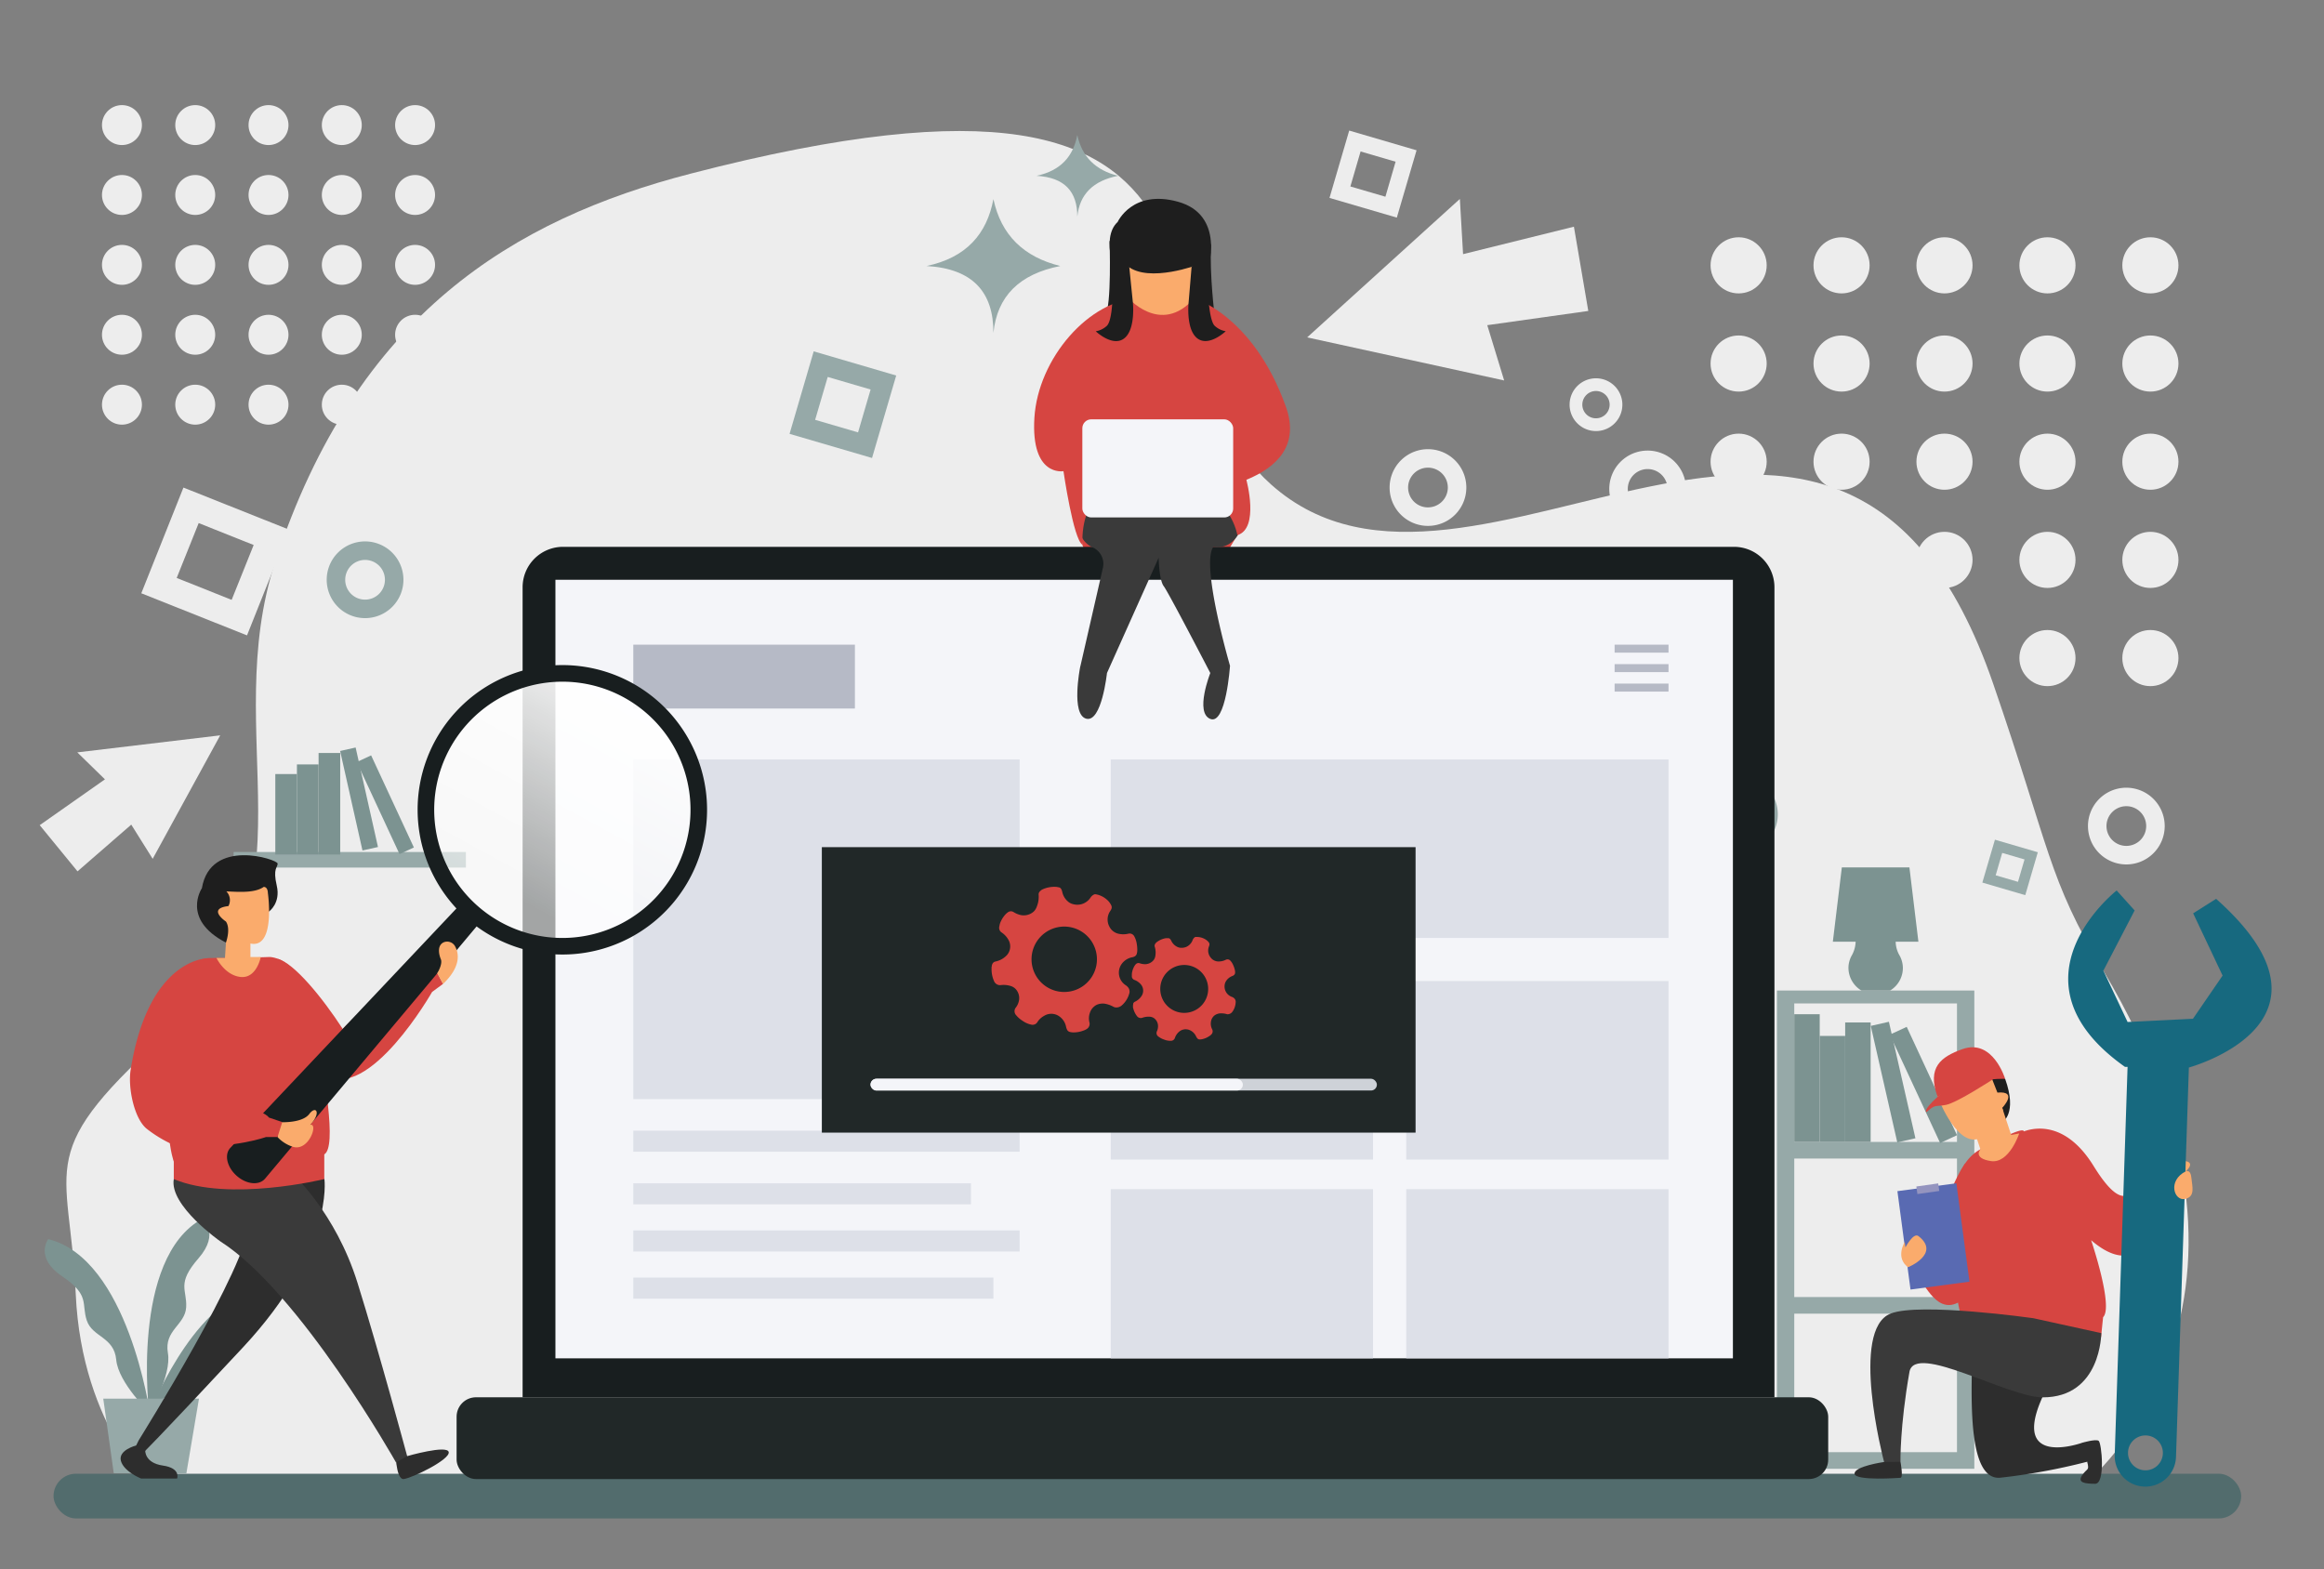 <svg viewBox="0 0 776 524" xmlns="http://www.w3.org/2000/svg" xmlns:xlink="http://www.w3.org/1999/xlink"><rect x="0" y="0" width="776" height="524" fill="#808080" stroke="none"/><g id="main"><linearGradient id="a" gradientTransform="matrix(.48 -.88 -.88 -.48 -1338.93 -2655.61)" gradientUnits="userSpaceOnUse" x1="-1866.58" x2="-1775.89" y1="-2752.39" y2="-2752.39"><stop offset="0" stop-color="#fff" stop-opacity=".6"/><stop offset="1" stop-color="#fff"/></linearGradient><path d="m96.55 176.88-14.07 35.3-35.3-14.06 14.07-35.3zm-37.55 16.12 18.35 7.32 7.35-18.32-18.36-7.32z" fill="#ededed"/><path d="m178.28 296.43 3 20.54-20.54 3-3-20.54zm-13.36 17.87 10.68-1.54-1.54-10.68-10.68 1.54z" fill="#ededed"/><path d="m172.16 230.73 3 20.54-20.54 3-3-20.54zm-13.35 17.87 10.68-1.55-1.49-10.68-10.69 1.54z" fill="#96a9a8"/><g fill="#ededed"><circle cx="718.03" cy="88.61" r="9.37"/><circle cx="683.66" cy="88.61" r="9.37"/><circle cx="649.28" cy="88.61" r="9.37"/><circle cx="614.91" cy="88.61" r="9.37"/><circle cx="580.54" cy="88.61" r="9.37"/><circle cx="718.03" cy="121.4" r="9.37"/><circle cx="683.66" cy="121.4" r="9.37"/><circle cx="649.28" cy="121.4" r="9.37"/><circle cx="614.91" cy="121.4" r="9.37"/><circle cx="580.54" cy="121.4" r="9.37"/><circle cx="718.03" cy="154.18" r="9.37"/><circle cx="683.66" cy="154.18" r="9.37"/><circle cx="649.28" cy="154.18" r="9.37"/><circle cx="614.91" cy="154.18" r="9.37"/><circle cx="580.54" cy="154.18" r="9.37"/><circle cx="718.03" cy="186.97" r="9.37"/><circle cx="683.66" cy="186.97" r="9.37"/><circle cx="649.28" cy="186.97" r="9.37"/><circle cx="614.91" cy="186.97" r="9.37"/><circle cx="580.54" cy="186.97" r="9.37"/><circle cx="718.03" cy="219.76" r="9.37"/><circle cx="683.66" cy="219.76" r="9.37"/><circle cx="649.28" cy="219.76" r="9.37"/><circle cx="614.91" cy="219.76" r="9.37"/><circle cx="580.54" cy="219.76" r="9.37"/><circle cx="138.6" cy="41.77" r="6.67"/><circle cx="114.13" cy="41.77" r="6.67"/><circle cx="89.66" cy="41.77" r="6.67"/><circle cx="65.19" cy="41.77" r="6.67"/><circle cx="40.72" cy="41.77" r="6.67"/><circle cx="138.6" cy="65.11" r="6.67"/><circle cx="114.13" cy="65.11" r="6.67"/><circle cx="89.66" cy="65.11" r="6.67"/><circle cx="65.19" cy="65.11" r="6.67"/><circle cx="40.72" cy="65.11" r="6.67"/><circle cx="138.6" cy="88.45" r="6.67"/><circle cx="114.13" cy="88.45" r="6.67"/><circle cx="89.66" cy="88.45" r="6.67"/><circle cx="65.19" cy="88.45" r="6.67"/><circle cx="40.72" cy="88.45" r="6.67"/><circle cx="138.6" cy="111.79" r="6.67"/><circle cx="114.13" cy="111.79" r="6.67"/><circle cx="89.66" cy="111.79" r="6.67"/><circle cx="65.19" cy="111.79" r="6.67"/><circle cx="40.72" cy="111.79" r="6.67"/><circle cx="138.6" cy="135.14" r="6.67"/><circle cx="114.13" cy="135.14" r="6.67"/><circle cx="89.66" cy="135.14" r="6.67"/><circle cx="65.19" cy="135.14" r="6.67"/><circle cx="40.72" cy="135.14" r="6.67"/><path d="m693.29 498.11s78-58.25 9-174c-18.62-31.21-17.55-40.06-36.78-95.86-50.59-146.88-174-6.48-241.13-66.5-52.23-46.65 12.09-157.14-193.82-103.75-58.84 15.24-111.51 46.81-138.63 129.5-19 58 14.87 112.23-33.46 155.23s-35.18 44.56-33.18 89.41 27 66.71 27 66.71z"/></g><path d="m659.24 330.78v159.71h-65.91v-159.71zm-60.12 154.16h54.33v-46.25h-54.33zm0-51.8h54.33v-46.25h-54.33zm0-51.8h54.33v-46.25h-54.33z" fill="#96a9a8"/><path d="m616.12 341.44h8.5v39.9h-8.5z" fill="#7c9391" transform="matrix(-1 0 0 -1 1240.74 722.78)"/><path d="m628.97 341.44h6.21v39.9h-6.21z" fill="#7c9391" transform="matrix(-.975 .222 -.222 -.975 1328.62 573.39)"/><path d="m639.14 341.99h6.21v39.9h-6.21z" fill="#7c9391" transform="matrix(-.907 .421 -.421 -.907 1377.14 420.2)"/><path d="m607.62 345.94h8.5v35.4h-8.5z" fill="#7c9391" transform="matrix(-1 0 0 -1 1223.74 727.28)"/><path d="m599.12 338.69h8.5v42.65h-8.5z" fill="#7c9391" transform="matrix(-1 0 0 -1 1206.74 720.03)"/><path d="m640.57 314.48h-28.57l3-24.81h22.57z" fill="#7c9391"/><path d="m633 313.6v-.1a6.68 6.68 0 0 0 -6.6-6.56 6.61 6.61 0 0 0 -6.79 6.51v.36a9.92 9.92 0 0 1 -1.33 5.32 8.57 8.57 0 0 0 -1.07 3.93 8.88 8.88 0 0 0 4.33 7.72h9.58a8.78 8.78 0 0 0 4.26-7.49 8.63 8.63 0 0 0 -1.23-4.44 9.53 9.53 0 0 1 -1.15-5.25z" fill="#7c9391"/><path d="m78.01 284.52h77.56v5.2h-77.56z" fill="#96a9a8"/><path d="m106.37 251.45h7.22v33.91h-7.22z" fill="#7c9391" transform="matrix(-1 0 0 -1 219.97 536.81)"/><path d="m117.3 251.45h5.28v33.91h-5.28z" fill="#7c9391" transform="matrix(-.98 .22 -.22 -.98 296.48 503.47)"/><path d="m125.94 251.91h5.28v33.91h-5.28z" fill="#7c9391" transform="matrix(.907 -.421 .421 .907 -101.15 79.01)"/><path d="m99.15 255.27h7.22v30.09h-7.22z" fill="#7c9391" transform="matrix(-1 0 0 -1 205.52 540.63)"/><path d="m91.93 258.49h7.22v26.87h-7.22z" fill="#7c9391" transform="matrix(-1 0 0 -1 191.08 543.85)"/><path d="m50.05 471.87s-7.26-51.52-33.95-58.08c0 0-4.68 6.16 4.68 12.45s6.33 9.1 8.2 14.72 9.13 5.43 9.83 13.13 11.24 17.78 11.24 17.78z" fill="#7c9391"/><path d="m49.81 471.87s-6.34-51.64 17.75-64.87c0 0 6.12 4.73-1.3 13.23s-3.75 10.43-4.1 16.34-7.42 7.62-6.1 15.24-6.25 20.06-6.25 20.06z" fill="#7c9391"/><path d="m51 469.41s15.9-39.25 38.28-39.16c0 0 2.48 5.79-6.16 8.9s-6.78 5.94-9.37 10-8.29 2.49-10.36 8.43-12.39 11.83-12.39 11.83z" fill="#7c9391"/><path d="m62.23 492.01h-24.24l-3.51-24.93h31.96z" fill="#96a9a8"/><rect fill="#526c6d" height="14.93" rx="7.47" transform="matrix(-1 0 0 -1 766.22 999.21)" width="730.46" x="17.88" y="492.14"/><path d="m417.33 295.39h.44z" fill="#596ab2"/><path d="m404.57 295.39h-.44s0 0 0 0z" fill="#596ab2"/><path d="m434.77 325.32a.42.42 0 0 0 0 .43z" fill="#596ab2"/><path d="m25.81 251.25 47.72-5.69-22.55 41.24-7.15-11.42-17.95 15.6-12.62-15.42 21.78-15.3z" fill="#ededed"/><path d="m487.46 66.43-50.99 46.24 65.78 14.38-5.64-18.46 33.73-4.75-4.8-28.14-37.01 9.17z" fill="#ededed"/><path d="m235.43 268.27a16.26 16.26 0 1 1 -16.25 16.25 16.25 16.25 0 0 1 16.25-16.25zm0 24.66a8.41 8.41 0 1 0 -8.41-8.41 8.41 8.41 0 0 0 8.41 8.41z" fill="#96a9a8"/><path d="m580.83 259.12a12.81 12.81 0 1 1 -12.83 12.8 12.81 12.81 0 0 1 12.83-12.8zm0 19.43a6.63 6.63 0 1 0 -6.63-6.63 6.63 6.63 0 0 0 6.63 6.63z" fill="#96a9a8"/><path d="m121.9 180.8a12.81 12.81 0 1 1 -12.81 12.81 12.81 12.81 0 0 1 12.81-12.81zm0 19.44a6.63 6.63 0 1 0 -6.63-6.63 6.62 6.62 0 0 0 6.63 6.63z" fill="#96a9a8"/><path d="m710 263.05a12.81 12.81 0 1 1 -12.81 12.81 12.8 12.8 0 0 1 12.81-12.81zm0 19.43a6.63 6.63 0 1 0 -6.63-6.62 6.62 6.62 0 0 0 6.63 6.62z" fill="#ededed"/><path d="m550.15 150.47a12.81 12.81 0 1 1 -12.8 12.81 12.8 12.8 0 0 1 12.8-12.81zm0 19.43a6.63 6.63 0 1 0 -6.62-6.62 6.62 6.62 0 0 0 6.62 6.62z" fill="#ededed"/><path d="m476.81 150a12.81 12.81 0 1 1 -12.81 12.82 12.81 12.81 0 0 1 12.81-12.82zm0 19.43a6.63 6.63 0 1 0 -6.63-6.62 6.62 6.62 0 0 0 6.63 6.63z" fill="#ededed"/><path d="m532.91 126.33a8.81 8.81 0 1 1 -8.81 8.81 8.8 8.8 0 0 1 8.81-8.81zm0 13.36a4.56 4.56 0 1 0 -4.56-4.55 4.55 4.55 0 0 0 4.56 4.55z" fill="#ededed"/><path d="m541.45 331.2-8.06 27.54-27.55-8.07 8.07-27.54zm-27.06 14.8 14.32 4.19 4.2-14.32-14.33-4.19z" fill="#96a9a8"/><path d="m680.44 284.6-4.19 14.33-14.33-4.2 4.2-14.32zm-14.07 7.7 7.45 2.18 2.18-7.48-7.45-2.18z" fill="#96a9a8"/><path d="m473 50.19-6.59 22.48-22.48-6.58 6.58-22.49zm-22.1 12.08 11.7 3.42 3.4-11.69-11.69-3.42z" fill="#ededed"/><path d="m299.25 125.4-8.07 27.54-27.54-8.06 8.06-27.55zm-27.07 14.8 14.33 4.19 4.19-14.32-14.32-4.19z" fill="#96a9a8"/><path d="m366.88 152.75-6.5 18 1.02 11.2 2.23 5.55h44.25l5.25-8.75-4-19.75z" fill="#d64541"/><rect fill="#212828" height="27.31" rx="6.49" width="457.99" x="152.46" y="466.61"/><path d="m188 182.61h391a13.5 13.5 0 0 1 13.5 13.5v270.5a0 0 0 0 1 0 0h-418a0 0 0 0 1 0 0v-270.5a13.5 13.5 0 0 1 13.5-13.5z" fill="#181e1f"/><path d="m185.46 193.61h393.17v260h-393.17z" fill="#f4f5f9"/><path d="m370.88 253.61h186.25v59.61h-186.25z" fill="#dde0e8"/><path d="m370.88 327.61h87.58v59.61h-87.58z" fill="#dde0e8"/><path d="m370.88 397.11h87.58v56.5h-87.58z" fill="#dde0e8"/><path d="m469.55 397.11h87.58v56.5h-87.58z" fill="#dde0e8"/><path d="m469.55 327.61h87.58v59.61h-87.58z" fill="#dde0e8"/><path d="m539.13 215.28h18v2.67h-18z" fill="#b6bac6"/><path d="m539.13 221.78h18v2.67h-18z" fill="#b6bac6"/><path d="m539.13 228.28h18v2.67h-18z" fill="#b6bac6"/><path d="m211.46 215.28h74v21.33h-74z" fill="#b6bac6"/><path d="m211.46 253.61h129v113.43h-129z" fill="#dde0e8"/><path d="m211.46 377.58h129v7.03h-129z" fill="#dde0e8"/><path d="m211.46 395.15h112.75v7.03h-112.75z" fill="#dde0e8"/><path d="m211.46 410.9h129v7.03h-129z" fill="#dde0e8"/><path d="m211.46 426.65h120.25v7.03h-120.25z" fill="#dde0e8"/><path d="m102 386 6.33 7.79s3.23 23.5-27.21 56.16-33.12 35-33.12 35l-2.57-2.18.9-1.82s37-59.2 36.73-72.66 18.94-22.29 18.94-22.29z" fill="#2d2d2d"/><path d="m132 483.58s0 10.67 2.83 10.33 15.5-6.5 15-9-13.83 1.34-13.83 1.34z" fill="#2d2d2d"/><path d="m97.62 391.91s14.41 13 21.71 36.34 16.62 58 16.62 58l-3.71 2.13s-32-56.8-58.62-73.8c0 0-17.17-12-15.59-20.83s39.59-1.84 39.59-1.84z" fill="#3a3a3a"/><path d="m89.85 319.58s10.68-.58 14.68 19.67 8 43.75 3.75 46.25v8.25s-31.75 7.75-50.25 0v-5.84s-4.75-12.16 0-46.16c0 0 1-21.92 12.25-21.84s19.57-.33 19.57-.33z" fill="#d64541"/><path d="m88.78 304.87 1.06-.5s3.94-2.75 2.57-8.62.33-6 .29-7.38-22.42-8.75-25.29 8.25c0 0-7 10.35 8 18.13s.83-12.17.83-12.17z" fill="#1e1e1e"/><path d="m89.45 298.25s2.67 18.66-5.83 16.83v4.5h3.46s-1.38 7.21-6.71 6.67-8.09-6.34-8.09-6.34h2.84l.33-5.16s1.67-4.5 0-7c0 0-6.5-4.34.83-5.17a4.24 4.24 0 0 0 -.7-4.92c4.79.25 9.61.52 12.5-1.5.85.07 1.32.74 1.37 2.09z" fill="#faab6c"/><path d="m69.47 320s-19.85-.37-25.85 37.3c-.95 6 1.2 16.33 5.41 19.68a42.79 42.79 0 0 0 28.59 9z" fill="#d64541"/><path d="m92.7 320.16c5.57 1.5 15 13.06 21.73 23.44 0 0 17.19-18 25.52-18.32l4.67-3 3.33 6.27-3.67 2.7s-21 36.89-36 27.76-15.58-38.85-15.58-38.85z" fill="#d64541"/><circle cx="187.77" cy="270.43" fill="url(#a)" r="45.34"/><path d="m151.67 238.29a48.33 48.33 0 1 1 7.47 71.08l-70.65 84.25c-2 2.34-6.25 1.9-9.49-1-3.24-2.89-4.18-7.09-2.08-9.31l75.49-79.94a48.34 48.34 0 0 1 -.74-65.08zm7.65 64.1a42.79 42.79 0 1 0 -3.52-60.39 42.78 42.78 0 0 0 3.52 60.39z" fill="#181e1f"/><path d="m152 316.1c1.22 2.31 2 6.67-4.06 12.48l-1.94-3.58s1.86-2.95 1.21-4.65c0 0-1.85-4.13.77-5.59a3 3 0 0 1 4.02 1.34z" fill="#faab6c"/><path d="m94.28 374.75s6.75.25 9-2.75 4.07-.38.3 3.63c2.83-.68-.5 9.31-6.07 7.24a12.1 12.1 0 0 1 -4.81-3.12v-4.8z" fill="#faab6c"/><path d="m74 367s13.88 3.46 15.82 6.21l4.43 1.5-1.58 5h-3.89s-9.94 3.62-25.34 3.06 10.56-15.77 10.56-15.77z" fill="#d64541"/><path d="m49.53 481.12-4.15 1.61s-6 1.52-5 5.14 6.75 5.88 6.75 5.88h12s1.37-3.46-4.75-4.34-5.88-5-5.88-5z" fill="#2d2d2d"/><path d="m656.2 388.49s-8.14 10.44-11.32 36.18c0 0-1.38-7.17-4.33 3.33 1.39-2.24 5.19 11.17 13.25 7 10.74-5.58 13.27-29.79 13.27-29.79z" fill="#d64541"/><path d="m729.87 391.14s3.13-2.69.11-3.35-.11 3.35-.11 3.35z" fill="#faab6c"/><path d="m658.25 443.8c1.67 5.34-4.33 51 9.67 49.67a207.23 207.23 0 0 0 29-5.33l2.66-5-4.33-1.34s-26.58 9.59-11.33-19.16c15.99-30.16-25.67-18.84-25.67-18.84z" fill="#2d2d2d"/><path d="m673 381.39 1.23-2.88s13.32-7.8 24.85 10.88c14.26 23.1 14.79-.92 18.51-2.41l.9-3 6 2.11a33.88 33.88 0 0 1 -.89 3.48c1 1.8-2.65 44.15-25.36 24.58 0 0 7.54 22.22 4 25.71l-.69 6.7-46.39-5.2s-12.11-47.6 6.11-57.56c23.08-12.63 11.73-2.41 11.73-2.41z" fill="#d64541"/><path d="m696.92 488.14-1.67-6.34s4.5-1.33 5.5-.66 2.33 14.39-1.17 14.36-6-.36-4.33-2.86 2.5-1.33 1.67-4.5z" fill="#2d2d2d"/><path d="m701.63 445.19s0 21.45-19.55 21.45c-11.68 0-42.74-18.43-44.5-8.5-3.22 18.23-3 30-3 30l-4.66 3-1-3.67s-11.34-43.5 2.41-48.83c9.76-3.79 47.59 1.56 47.59 1.56z" fill="#3a3a3a"/><path d="m634.58 493.5s-15.16 1.14-15.33-1.36 9.87-3.92 9.87-3.92l5.46-.08s1.03 5.29 0 5.36z" fill="#2d2d2d"/><path d="m668.61 374.7s5.12-2.72.91-14.46l-11.94-5.38-3.16 6.14z" fill="#1e1e1e"/><path d="m646.77 365.73s6 16.31 13.39 14.71 9.65-7.69 8.39-10.48c0 0 5.53-5.73-1.6-5.1l-2.63-6.68-12.7-2.18z" fill="#faab6c"/><path d="m669.52 360.24s-4.08-13.54-14.26-9.89c-7.1 2.55-11.89 6-8.29 15.93.03 0 8.23-6.07 22.55-6.04z" fill="#d64541"/><path d="m666.4 370.43 2.15-.47 3 9.05 2.68-.5s-3.33 10.17-9.47 9.22-3.49-3.94-3.49-3.94l-1.37-4.1z" fill="#faab6c"/><path d="m665.5 360.4s-12 7.86-15.75 8.57-3.36-.36-6.49 2.41c0 0-1.48-.37 3.71-5.1s12.54-7.76 18.53-5.88z" fill="#d64541"/><path d="m706.77 297.37 6 6.67-10.44 20.1 8.09 17.15 21.82-1.08 9.9-14.42-9.83-20.79 7.67-4.84c46.41 41.31-9.1 56.33-9.1 56.33l-4.3 130.11a10.22 10.22 0 0 1 -10.58 9.84 10.23 10.23 0 0 1 -9.88-10.55l4.29-129.61h-.86c-40.97-28.97-2.78-58.91-2.78-58.91zm9.6 193.63a5.82 5.82 0 1 0 -5.81-5.81 5.82 5.82 0 0 0 5.81 5.81z" fill="#17697f"/><path d="m729.87 391.14s1.59-.75 1.84 2.12 1.46 6.39-2.15 7.13-5.9-6.13.31-9.25z" fill="#faab6c"/><path d="m331.71 111.16q1.85-18.33 22.34-22.33c-12.24-3-19.78-10.35-22.34-22.34-2.19 11.65-9.07 19.55-22.33 22.34 15.43.88 22.37 8.73 22.33 22.33z" fill="#96a9a8"/><path d="m359.72 72.34q1.13-11.18 13.63-13.63c-7.47-1.82-12.07-6.32-13.63-13.63-1.34 7.11-5.54 11.93-13.63 13.63 9.41.54 13.65 5.29 13.63 13.63z" fill="#96a9a8"/><path d="m635.81 396.42h19.87v33.16h-19.87z" fill="#596ab2" transform="matrix(.991 -.132 .132 .991 -48.86 88.85)"/><path d="m639.81 395.88h7.37v2.55h-7.37z" fill="#9494bf" transform="matrix(-.99 .14 -.14 -.99 1336.37 700.06)"/><path d="m379 99.27-5.81-5.61s-6.06-14 0-19.53c0 0 4.94-11 20.19-6.75s11.1 21.53 8.3 26.8-22.68 5.09-22.68 5.09z" fill="#1e1e1e"/><path d="m361 163.84s-4.66 15.23 3.94 19a6 6 0 0 1 3.31 6.87l-7.62 33.29 9 1.75 17.25-38.5s.15 7.5 1.7 9.5 15.55 29 15.55 29l6.58-2.42s-9.83-33.61-5.58-39.72c0 0 13.25 3.39 10.75-23.8-1.63-17.69-24-15.81-24-15.81z" fill="#3a3a3a"/><path d="m386.21 70.17-15.71 10.33s.71 22-1.45 24.66 32 3.5 36.5 0c0 0-1.68-13.24-1.18-23.53z" fill="#1e1e1e"/><path d="m636 414.76s-3.26 5.22 1.12 8.43c0 0 11-4.52 3.48-10.4-1.71-1.34-4.36 3.77-4.36 3.77z" fill="#faab6c"/><path d="m355.1 157.34s-10.92 2-9.71-17.8 18.28-39.64 35.38-40l17.09-.31s20.43 5.48 31.52 36.63c4.54 12.77-2.87 20.13-13.21 24.37 0 0 4.46 16.23-3 18.48-5-24.25-53-30.75-51.73 3.2-3.04-1.71-6.34-24.57-6.34-24.57z" fill="#d64541"/><path d="m376.13 98.9s11.36 13.72 22.75.55c0 0 5.63-.81 3.5-4.73 0 0-3.21-1.78-2.14-6.4 0 0-16.55 6.35-23.76.51 0 0-.09 1.62-3.29 4.83 0 0-3.47 3.11 2.94 5.24z" fill="#faab6c"/><rect fill="#f4f5f9" height="32.77" rx="2.97" width="50.37" x="361.4" y="140.03"/><path d="m376.47 83.2-5.1 4.87s1.09 18.28-1.87 20.81a7.11 7.11 0 0 1 -3.62 1.75s5.62 5.37 9.5 2.37 2.89-12 2.89-12z" fill="#1e1e1e"/><path d="m397.88 89.11 5.15-4s-.33 21.21 2.63 23.75a7.11 7.11 0 0 0 3.62 1.75s-5.62 5.37-9.5 2.37-2.89-12-2.89-12z" fill="#1e1e1e"/><path d="m366.88 212.33-6.25 10.67s-3.08 15.67 2.08 17 6.92-15.25 6.92-15.25z" fill="#3a3a3a"/><path d="m404.88 218.5-.75 6.25s-5.25 13.24 0 15.33 6.58-17.75 6.58-17.75z" fill="#3a3a3a"/><path d="m274.42 282.9h198.25v95.33h-198.25z" fill="#212828"/><path d="m378.06 319.67a2.05 2.05 0 0 0 .55-.16 1.55 1.55 0 0 0 .92-.85 4.66 4.66 0 0 0 .22-1.48 12.63 12.63 0 0 0 -.23-2.3 7.5 7.5 0 0 0 -.78-2.2 1.74 1.74 0 0 0 -1.94-.89 7.14 7.14 0 0 1 -3.12.07 4.5 4.5 0 0 1 -3.3-2.53 5 5 0 0 1 .27-5c.11-.18.23-.36.33-.55a1.52 1.52 0 0 0 0-1.59 5.75 5.75 0 0 0 -1.54-1.89 7.51 7.51 0 0 0 -3.19-1.59l-.4-.07a.88.88 0 0 0 -.6.1 2.9 2.9 0 0 0 -1.07.93 5.43 5.43 0 0 1 -.66.84 5.38 5.38 0 0 1 -2.66 1.5 5.44 5.44 0 0 1 -2.6-.09 3.89 3.89 0 0 1 -1.57-.79 5.77 5.77 0 0 1 -2-3.29 3.34 3.34 0 0 0 -.32-.9 1.13 1.13 0 0 0 -.85-.63l-.38-.07a2.89 2.89 0 0 0 -.58-.08 9.61 9.61 0 0 0 -4.33.78 3.08 3.08 0 0 0 -1.11.85 1.39 1.39 0 0 0 -.31 1 8.55 8.55 0 0 1 -.61 3.94 4.2 4.2 0 0 1 -1.05 1.69 5 5 0 0 1 -4.9 1 7.63 7.63 0 0 1 -1.81-.84 1.67 1.67 0 0 0 -1.93.1 5.69 5.69 0 0 0 -1.23 1.22 8.5 8.5 0 0 0 -1.45 2.72l-.2 1s0 .05 0 .07a1.82 1.82 0 0 0 .79 1.68 7.12 7.12 0 0 1 2.5 2.86 4.39 4.39 0 0 1 -.69 4.71 7.13 7.13 0 0 1 -2 1.51 7.72 7.72 0 0 1 -1.91.66 1.42 1.42 0 0 0 -.94.75c-.1.17-.11.38-.21.55v.09a.81.81 0 0 1 -.08.43v.23.54a9.7 9.7 0 0 0 .86 4 2.15 2.15 0 0 0 2.26 1.26 7.89 7.89 0 0 1 3 .23 4 4 0 0 1 1.84 1 4.44 4.44 0 0 1 1.2 3.89 5.62 5.62 0 0 1 -1.05 2.38 1.93 1.93 0 0 0 .12 2.58 8.41 8.41 0 0 0 2.08 1.82 7.77 7.77 0 0 0 3 1.32 1.88 1.88 0 0 0 2-.86 5.27 5.27 0 0 1 .52-.72 6.61 6.61 0 0 1 1.79-1.41 4.57 4.57 0 0 1 4.83.1 5.55 5.55 0 0 1 2.43 3.61 3.39 3.39 0 0 0 .25.76 1.46 1.46 0 0 0 .95.94 6.08 6.08 0 0 0 1 .16 9.15 9.15 0 0 0 3.66-.63 4.44 4.44 0 0 0 1.17-.59 2 2 0 0 0 .75-2.2 5.56 5.56 0 0 1 .19-3.18 4.57 4.57 0 0 1 2.19-2.58 4.92 4.92 0 0 1 3.38-.27 8.6 8.6 0 0 1 2.28.9 2 2 0 0 0 .54.19 2.73 2.73 0 0 0 2.27-.68 8 8 0 0 0 2.4-3.72 2.27 2.27 0 0 0 -.13-2 3.24 3.24 0 0 0 -1-1 5 5 0 0 1 -1.34-7.09 5.64 5.64 0 0 1 3.53-2.24zm-24.76 11.4a10.92 10.92 0 1 1 12.79-8.72 10.93 10.93 0 0 1 -12.79 8.72z" fill="#d64541"/><path d="m411.52 325.92a1.65 1.65 0 0 0 .37-.2 1.11 1.11 0 0 0 .51-.76 3.14 3.14 0 0 0 -.09-1.1 8.18 8.18 0 0 0 -.55-1.6 5.05 5.05 0 0 0 -.92-1.44 1.27 1.27 0 0 0 -1.54-.31 5.17 5.17 0 0 1 -2.22.56 3.3 3.3 0 0 1 -2.79-1.25 3.71 3.71 0 0 1 -.65-3.65l.15-.45a1.14 1.14 0 0 0 -.25-1.14 4.57 4.57 0 0 0 -1.42-1.09 5.41 5.41 0 0 0 -2.55-.6h-.32a.61.61 0 0 0 -.41.17 2.15 2.15 0 0 0 -.61.85 3.81 3.81 0 0 1 -.33.71 4 4 0 0 1 -1.65 1.52 4.06 4.06 0 0 1 -1.88.37 2.87 2.87 0 0 1 -1.25-.3 4.27 4.27 0 0 1 -2-2 2.29 2.29 0 0 0 -.38-.59.83.83 0 0 0 -.71-.32h-.32a2.09 2.09 0 0 0 -.43 0 7 7 0 0 0 -3 1.29 2.08 2.08 0 0 0 -.65.79 1 1 0 0 0 -.06.75 6.43 6.43 0 0 1 .23 2.92 3.24 3.24 0 0 1 -.47 1.39 3.7 3.7 0 0 1 -3.34 1.53 5.86 5.86 0 0 1 -1.44-.3 1.24 1.24 0 0 0 -1.36.39 4.42 4.42 0 0 0 -.68 1.09 6.29 6.29 0 0 0 -.58 2.18v.77s0 0 0 .06a1.31 1.31 0 0 0 .84 1.07 5.12 5.12 0 0 1 2.27 1.62 3.23 3.23 0 0 1 .3 3.48 5 5 0 0 1 -1.17 1.41 5.66 5.66 0 0 1 -1.25.8 1 1 0 0 0 -.55.69c0 .14 0 .29-.06.43v.07a.69.69 0 0 1 0 .32v.17c0 .13 0 .27.06.4a7.18 7.18 0 0 0 1.29 2.72 1.59 1.59 0 0 0 1.83.52 5.86 5.86 0 0 1 2.2-.34 2.87 2.87 0 0 1 1.48.38 3.24 3.24 0 0 1 1.5 2.58 4.07 4.07 0 0 1 -.35 1.88 1.41 1.41 0 0 0 .52 1.82 6.3 6.3 0 0 0 1.79.95 5.74 5.74 0 0 0 2.39.44 1.39 1.39 0 0 0 1.3-1 3.37 3.37 0 0 1 .25-.59 4.75 4.75 0 0 1 1-1.32 3.37 3.37 0 0 1 3.47-.74 4.08 4.08 0 0 1 2.34 2.18 3.3 3.3 0 0 0 .31.51 1.11 1.11 0 0 0 .84.51 5 5 0 0 0 .77-.07 6.8 6.8 0 0 0 2.51-1.06 3.17 3.17 0 0 0 .74-.62 1.46 1.46 0 0 0 .17-1.7 4.06 4.06 0 0 1 -.4-2.3 3.35 3.35 0 0 1 1.13-2.21 3.62 3.62 0 0 1 2.37-.76 6.27 6.27 0 0 1 1.78.25 1.21 1.21 0 0 0 .42.05 2 2 0 0 0 1.51-.87 5.82 5.82 0 0 0 1.06-3 1.64 1.64 0 0 0 -.43-1.41 2.35 2.35 0 0 0 -.85-.53 3.67 3.67 0 0 1 -2.15-4.85 4.18 4.18 0 0 1 2.36-2.12zm-15.8 12.32a8 8 0 1 1 7.69-8.39 8 8 0 0 1 -7.69 8.39z" fill="#d64541"/><rect fill="#ced2d8" height="3.93" rx="1.97" width="169.08" x="290.67" y="360.24"/><rect fill="#f4f5f9" height="3.93" rx="1.97" width="124.33" x="290.67" y="360.24"/></g></svg>